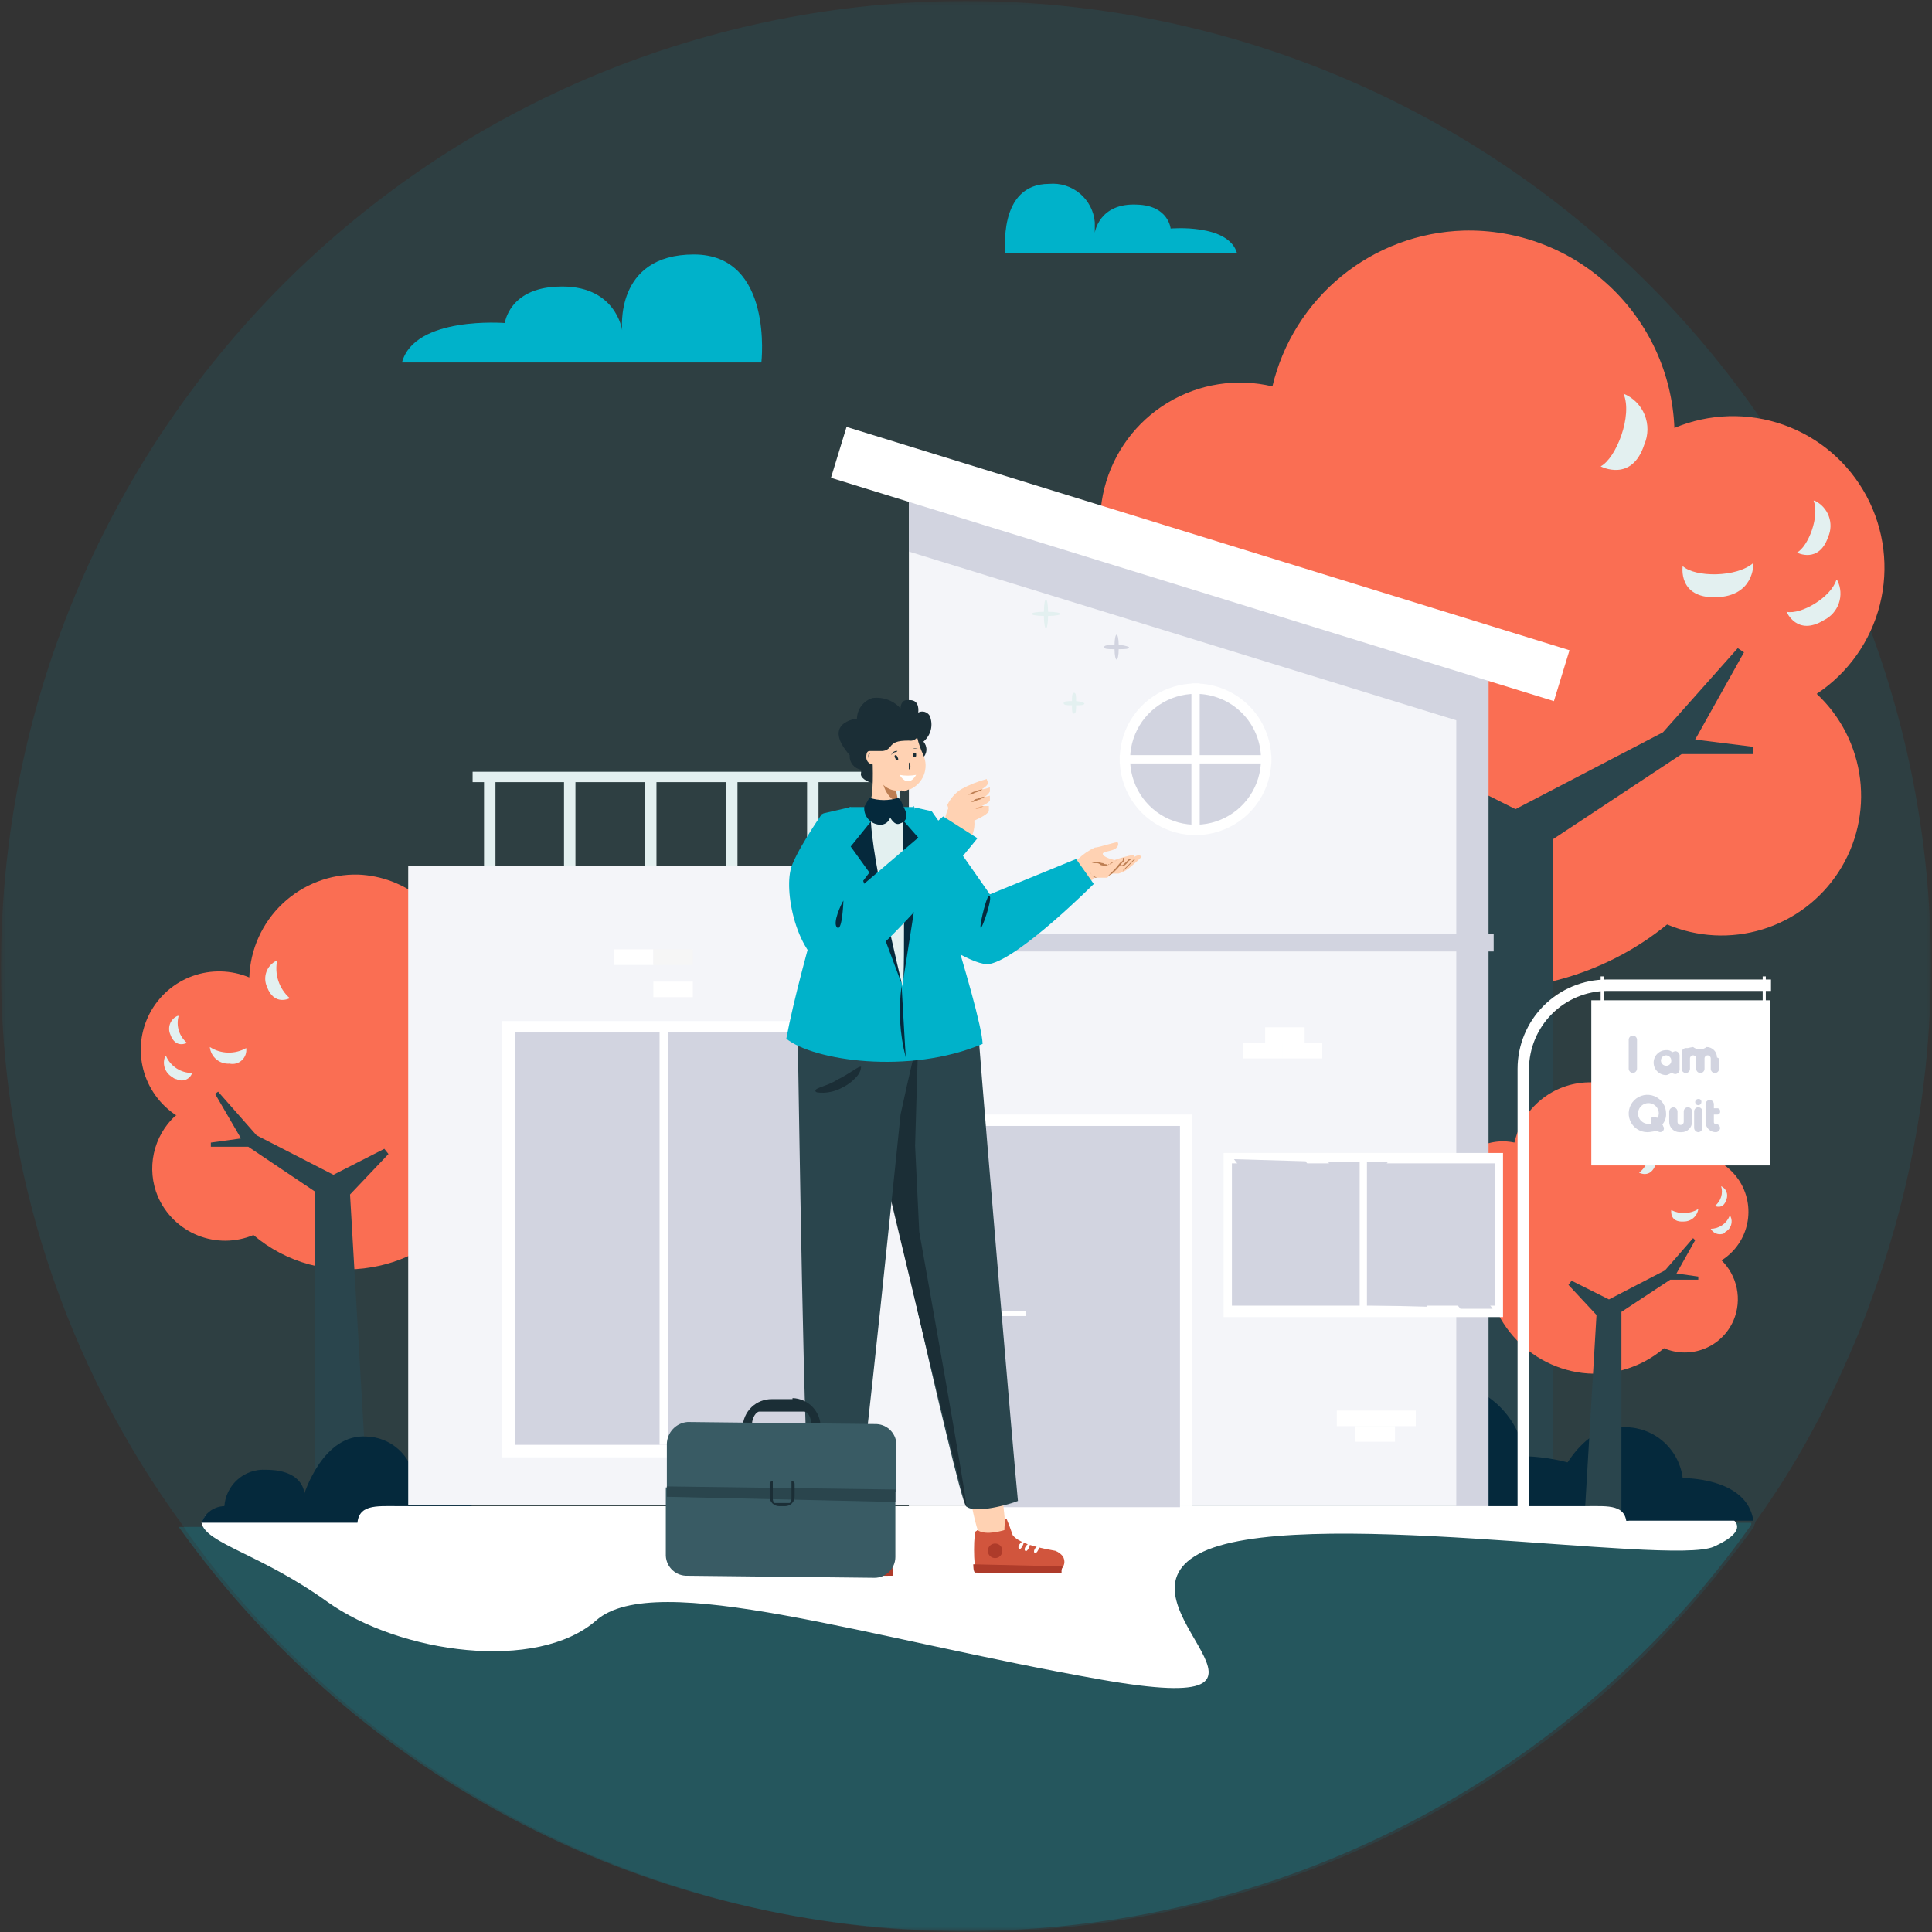 <svg width="186" height="186" viewBox="0 0 186 186" fill="none" xmlns="http://www.w3.org/2000/svg">
<rect x="0" y="0" width="186" height="186" fill="#333333" stroke="none"/>
<g clip-path="url(#clip0_3_5348)">
<mask id="mask0_3_5348" style="mask-type:luminance" maskUnits="userSpaceOnUse" x="0" y="0" width="186" height="186">
<path d="M186 0H0V186H186V0Z" fill="white"/>
</mask>
<g mask="url(#mask0_3_5348)">
<path opacity="0.1" d="M185.9 93C185.896 103.526 184.104 113.974 180.6 123.9C180.3 124.7 180 125.6 179.7 126.4C179 128.3 178.2 130.1 177.4 131.9C176.5 133.9 175.5 135.9 174.4 137.9C172.79 140.882 170.987 143.755 169 146.5C168.983 146.605 168.949 146.706 168.9 146.8V146.9C168.8 147.1 168.6 147.3 168.5 147.5C165.506 151.557 162.231 155.4 158.7 159L158.1 159.6C140.797 176.555 117.526 186.036 93.3 186C71.153 186.001 49.733 178.093 32.9 163.7C31.4 162.4 29.9 161 28.4 159.6L27.8 159C24.213 155.452 20.935 151.604 18 147.5C17.9 147.3 17.8 147.2 17.7 147C6.196 131.352 0.026 112.421 0.1 93C0.102 68.362 9.891 44.734 27.312 27.312C44.734 9.891 68.362 0.102 93 0.1C117.638 0.102 141.266 9.891 158.688 27.312C176.109 44.734 185.898 68.362 185.9 93Z" fill="#00B2CA"/>
<path opacity="0.2" d="M168.7 146.6H168.6V146.8C160.022 158.913 148.659 168.787 135.467 175.592C122.276 182.396 107.643 185.932 92.8 185.9C78.012 185.902 63.438 182.373 50.288 175.607C37.139 168.841 25.795 159.033 17.2 147L168.7 146.6Z" fill="#00B2CA"/>
<path d="M19.8 145.9H166.2C166.2 145.9 169.2 147 165 148.9C160.8 150.8 124.4 144.7 115.4 149.6C106.4 154.5 128.2 165.6 106 161.7C83.8 157.8 63.1 151 57.4 156C51.7 161 38.5 159.2 31.5 154.2C25.1 149.6 19.8 148.6 19.4 146.6C19.521 146.36 19.655 146.126 19.8 145.9Z" fill="white"/>
<path d="M174.9 66.8C177.926 64.794 180.095 61.732 180.983 58.211C181.871 54.691 181.413 50.966 179.7 47.765C177.987 44.564 175.142 42.117 171.72 40.903C168.299 39.689 164.548 39.795 161.2 41.2C160.993 36 158.747 31.091 154.948 27.535C151.149 23.98 146.102 22.063 140.9 22.2C136.611 22.33 132.484 23.87 129.158 26.581C125.831 29.293 123.492 33.025 122.5 37.2C119.058 36.379 115.431 36.946 112.403 38.779C109.376 40.612 107.192 43.563 106.325 46.994C105.457 50.425 105.976 54.06 107.768 57.111C109.56 60.163 112.481 62.386 115.9 63.3C115.303 66.859 115.414 70.502 116.228 74.018C117.041 77.534 118.541 80.856 120.64 83.791C122.74 86.727 125.398 89.219 128.463 91.126C131.528 93.032 134.939 94.315 138.5 94.9C142.376 95.524 146.34 95.321 150.131 94.304C153.923 93.287 157.457 91.48 160.5 89C163.408 90.232 166.657 90.4 169.677 89.475C172.697 88.55 175.294 86.591 177.013 83.941C178.732 81.291 179.462 78.121 179.076 74.986C178.689 71.851 177.211 68.953 174.9 66.8Z" fill="#FA6E53"/>
<path d="M139.8 143.8H149.5V80.8L161.9 72.6H168.8V71.9L163.2 71.2L167.9 62.8L167.3 62.4L160.1 70.5L145.9 77.9L136.5 73.2L135.7 74.1L142.8 81.6L139.7 143.9L139.8 143.8Z" fill="#2A454D"/>
<path d="M156.3 37.9C157.2 40 155.6 44.1 154.1 44.9C154.1 44.9 157.1 46.5 158.3 42.8C158.496 42.348 158.6 41.861 158.606 41.368C158.611 40.875 158.518 40.386 158.331 39.929C158.145 39.472 157.869 39.058 157.521 38.709C157.172 38.361 156.757 38.086 156.3 37.9Z" fill="#E3F0F0"/>
<path d="M174.6 48.2C175.2 49.7 174.1 52.6 173 53.2C173 53.2 175.1 54.3 176 51.7C176.283 51.062 176.305 50.339 176.062 49.685C175.819 49.032 175.33 48.498 174.7 48.2H174.6Z" fill="#E3F0F0"/>
<path d="M176.8 55.8C176.3 57.5 173.4 59.2 172 58.9C172 58.9 173 61.3 175.6 59.7C176.276 59.368 176.792 58.781 177.035 58.069C177.279 57.356 177.23 56.576 176.9 55.9L176.8 55.8Z" fill="#E3F0F0"/>
<path d="M168.8 54.2C167.2 55.6 163.2 55.6 162 54.5C162 54.5 161.5 57.6 165.2 57.5C168.9 57.4 168.8 54.3 168.8 54.3V54.2Z" fill="#E3F0F0"/>
<path d="M138.1 146.4C138.68 145.785 139.46 145.395 140.3 145.3C140.389 144.137 140.931 143.055 141.811 142.288C142.69 141.521 143.835 141.13 145 141.2C149.4 141.3 149.4 143.9 149.4 143.9C149.4 143.9 151.6 137 156.5 137.4C157.854 137.413 159.158 137.917 160.169 138.818C161.18 139.719 161.831 140.956 162 142.3C162 142.3 168.2 142.2 168.8 146.4H138.1Z" fill="#05293C"/>
<path d="M111.4 146.4C111.765 145.767 112.29 145.24 112.921 144.872C113.553 144.504 114.269 144.306 115 144.3C115 144.3 115.5 138.1 122 138.3C128.5 138.5 128.4 142.4 128.4 142.4C128.4 142.4 131.7 132.4 138.9 133C140.846 133.101 142.698 133.874 144.138 135.187C145.579 136.5 146.519 138.271 146.8 140.2C146.8 140.2 156.1 140.2 156.8 146.4H111.4Z" fill="#05293C"/>
<path d="M165.8 121.3C166.415 120.903 166.945 120.388 167.36 119.785C167.774 119.182 168.064 118.502 168.213 117.785C168.362 117.068 168.367 116.329 168.227 115.611C168.087 114.892 167.806 114.209 167.4 113.6C166.677 112.525 165.608 111.731 164.371 111.349C163.134 110.967 161.803 111.02 160.6 111.5C160.533 109.516 159.687 107.638 158.246 106.272C156.806 104.906 154.885 104.161 152.9 104.2C151.24 104.238 149.64 104.829 148.353 105.88C147.067 106.931 146.169 108.381 145.8 110C144.462 109.707 143.062 109.952 141.902 110.681C140.742 111.411 139.916 112.567 139.6 113.9C139.303 115.184 139.512 116.534 140.182 117.669C140.852 118.804 141.932 119.639 143.2 120C142.76 122.742 143.415 125.547 145.023 127.81C146.632 130.074 149.066 131.614 151.8 132.1C153.283 132.359 154.805 132.286 156.257 131.889C157.709 131.491 159.056 130.778 160.2 129.8C160.817 130.063 161.48 130.202 162.151 130.208C162.822 130.215 163.487 130.089 164.11 129.839C164.732 129.588 165.299 129.217 165.777 128.747C166.256 128.277 166.638 127.717 166.9 127.1C167.31 126.125 167.415 125.049 167.2 124.014C166.986 122.978 166.463 122.032 165.7 121.3H165.8Z" fill="#FA6E53"/>
<path d="M152.4 146.9H156.1V126.3L160.8 123.2H163.5V122.9L161.4 122.6L163.2 119.4L163 119.2L160.3 122.3L154.9 125.1L151.3 123.3L151 123.7L153.7 126.6L152.5 146.9H152.4Z" fill="#2A454D"/>
<path d="M158.7 110.2C158.831 110.689 158.815 111.205 158.655 111.685C158.495 112.165 158.198 112.587 157.8 112.9C157.8 112.9 158.9 113.5 159.4 112.1C159.54 111.753 159.546 111.366 159.417 111.015C159.288 110.663 159.032 110.373 158.7 110.2Z" fill="#E3F0F0"/>
<path d="M165.7 114.2C165.803 114.54 165.801 114.904 165.694 115.243C165.587 115.582 165.38 115.881 165.1 116.1C165.1 116.1 165.9 116.5 166.2 115.5C166.304 115.261 166.31 114.991 166.217 114.747C166.123 114.504 165.937 114.308 165.7 114.2Z" fill="#E3F0F0"/>
<path d="M166.5 117.1C166.349 117.453 166.099 117.755 165.779 117.968C165.459 118.181 165.084 118.297 164.7 118.3C164.804 118.492 164.967 118.645 165.166 118.735C165.365 118.825 165.587 118.848 165.8 118.8C165.863 118.796 165.925 118.776 165.977 118.741C166.03 118.706 166.072 118.657 166.1 118.6C166.362 118.464 166.561 118.231 166.654 117.951C166.747 117.671 166.728 117.366 166.6 117.1H166.5Z" fill="#E3F0F0"/>
<path d="M163.5 116.4C163.111 116.636 162.668 116.769 162.213 116.787C161.758 116.804 161.306 116.706 160.9 116.5C160.9 116.5 160.7 117.7 162.1 117.6C162.439 117.603 162.768 117.484 163.025 117.263C163.283 117.042 163.452 116.736 163.5 116.4Z" fill="#E3F0F0"/>
<path d="M17 107.4C15.418 106.377 14.275 104.799 13.798 102.976C13.32 101.153 13.542 99.217 14.42 97.55C15.298 95.882 16.767 94.604 18.54 93.965C20.313 93.327 22.261 93.375 24 94.1C24.09 91.398 25.245 88.842 27.211 86.988C29.178 85.133 31.798 84.131 34.5 84.2C36.727 84.294 38.863 85.104 40.593 86.509C42.322 87.914 43.552 89.84 44.1 92C45.887 91.595 47.762 91.906 49.323 92.866C50.884 93.826 52.007 95.359 52.451 97.137C52.895 98.915 52.626 100.796 51.701 102.378C50.776 103.96 49.268 105.116 47.5 105.6C48.117 109.325 47.232 113.144 45.039 116.218C42.846 119.292 39.524 121.371 35.8 122C33.789 122.353 31.724 122.258 29.754 121.723C27.784 121.187 25.955 120.223 24.4 118.9C22.688 119.616 20.763 119.629 19.041 118.937C17.32 118.244 15.94 116.902 15.2 115.2C14.645 113.883 14.51 112.427 14.814 111.031C15.118 109.634 15.847 108.366 16.9 107.4H17Z" fill="#FA6E53"/>
<path d="M35.3 142.7H30.3V114.7L23.9 110.4H20.3V110L23.2 109.6L20.7 105.3L21 105.1L24.7 109.3L32.1 113.1L37 110.6L37.4 111.1L33.7 115L35.3 142.6V142.7Z" fill="#2A454D"/>
<path d="M26.7 92.4C26.549 93.068 26.581 93.764 26.792 94.415C27.003 95.066 27.386 95.648 27.9 96.1C27.9 96.1 26.4 96.9 25.7 95C25.498 94.548 25.479 94.035 25.646 93.569C25.814 93.103 26.156 92.719 26.6 92.5L26.7 92.4Z" fill="#E3F0F0"/>
<path d="M17.2 97.8C17.068 98.264 17.073 98.757 17.215 99.218C17.358 99.68 17.63 100.09 18 100.4C18 100.4 16.9 101 16.4 99.6C16.326 99.436 16.286 99.259 16.282 99.079C16.277 98.9 16.308 98.721 16.373 98.553C16.439 98.386 16.536 98.233 16.661 98.104C16.786 97.974 16.935 97.871 17.1 97.8H17.2Z" fill="#E3F0F0"/>
<path d="M16 101.7C16.219 102.179 16.571 102.584 17.014 102.868C17.458 103.152 17.974 103.302 18.5 103.3C18.45 103.445 18.369 103.577 18.264 103.688C18.158 103.799 18.029 103.886 17.887 103.943C17.745 104 17.592 104.025 17.439 104.018C17.286 104.011 17.136 103.97 17 103.9C16.85 103.875 16.71 103.805 16.6 103.7C16.258 103.511 15.998 103.202 15.869 102.833C15.74 102.465 15.751 102.061 15.9 101.7H16Z" fill="#E3F0F0"/>
<path d="M20.2 100.8C20.719 101.134 21.319 101.319 21.936 101.337C22.553 101.355 23.163 101.204 23.7 100.9C23.732 101.113 23.711 101.331 23.64 101.534C23.569 101.738 23.45 101.921 23.292 102.068C23.135 102.216 22.945 102.323 22.737 102.381C22.529 102.438 22.311 102.445 22.1 102.4C21.637 102.433 21.18 102.285 20.825 101.986C20.47 101.687 20.246 101.262 20.2 100.8Z" fill="#E3F0F0"/>
<path d="M45.6 146.6H19.4C19.559 146.14 19.855 145.74 20.249 145.454C20.642 145.168 21.114 145.01 21.6 145C21.673 144.008 22.134 143.085 22.882 142.43C23.631 141.775 24.607 141.441 25.6 141.5C29.3 141.5 29.3 143.8 29.3 143.8C29.3 143.8 31.1 138 35.3 138.3C36.426 138.335 37.504 138.765 38.345 139.514C39.186 140.264 39.736 141.285 39.9 142.4C39.9 142.4 45.9 142.4 45.7 146.6H45.6Z" fill="#05293C"/>
<path d="M147.2 146.4H146.1V102.9C146.1 100.619 147.006 98.432 148.619 96.819C150.232 95.206 152.419 94.3 154.7 94.3H170.5V95.4H154.7C152.715 95.414 150.816 96.209 149.413 97.612C148.009 99.016 147.214 100.915 147.2 102.9V146.4Z" fill="white"/>
<path d="M154.4 94H154.1V96.8H154.4V94Z" fill="white"/>
<path d="M170 94H169.7V96.8H170V94Z" fill="white"/>
<path d="M170.4 96.3H153.2V112.2H170.4V96.3Z" fill="white"/>
<path d="M105.7 83.4H39.3V144.9H105.7V83.4Z" fill="#F4F5F9"/>
<path d="M143.3 145H87.5V44.6L143.3 61.8V145Z" fill="#F4F5F9"/>
<path d="M140.2 60.8V145H143.3V61.7L140.2 60.7V60.8Z" fill="url(#paint0_linear_3_5348)"/>
<path d="M143.3 61.7V70.3L87.5 53.1V44.5L143.3 61.7Z" fill="url(#paint1_linear_3_5348)"/>
<path d="M152.8 145H38.3C36.2 145 34.4 144.8 34.4 146.9H156.6C156.6 144.8 154.9 145 152.7 145H152.8Z" fill="white"/>
<path d="M117.8 111V126.8H144.7V111H117.8Z" fill="white"/>
<path d="M143.9 112V125.7H118.6V112H143.9Z" fill="url(#paint2_linear_3_5348)"/>
<path d="M133.5 112L143.7 126H140.6L135.4 119.6L137.4 125.8L129.4 125.6L118.8 111.6L125.7 111.8L130.4 118.8L127.9 111.9H133.6L133.5 112Z" fill="url(#paint3_linear_3_5348)"/>
<path d="M131.6 111.2V126.4H130.9V111.2H131.6Z" fill="white"/>
<path d="M79.5 140.3H48.3V98.3H79.5V140.3Z" fill="white"/>
<path d="M78.3 99.4H49.6V139.1H78.3V99.4Z" fill="url(#paint4_linear_3_5348)"/>
<path d="M64.3 139.1H63.5V98.5H64.3V139.1Z" fill="white"/>
<path d="M62.9 94.5H66.7V96H62.9V94.5Z" fill="white"/>
<path d="M59.1 91.4V92.9H62.9V91.4H59.1Z" fill="white"/>
<path d="M62.9 91.4H66.7V92.9H62.9V91.4Z" fill="#F6F6F6"/>
<path d="M134.3 137.3H130.5V138.8H134.3V137.3Z" fill="white"/>
<path d="M132.5 135.8H128.7V137.3H132.5V135.8Z" fill="white"/>
<path d="M132.5 135.8H136.3V137.3H132.5V135.8Z" fill="white"/>
<path d="M125.6 98.9H121.8V100.4H125.6V98.9Z" fill="white"/>
<path d="M127.3 100.4H123.5V101.9H127.3V100.4Z" fill="white"/>
<path d="M123.5 100.4H119.7V101.9H123.5V100.4Z" fill="white"/>
<path d="M143.8 89.9H86.6V91.6H143.8V89.9Z" fill="url(#paint5_linear_3_5348)"/>
<path d="M47.7 83.4H46.6V74.8H47.7V83.4Z" fill="#E3F0F0"/>
<path d="M55.4 74.8H54.3V83.4H55.4V74.8Z" fill="#E3F0F0"/>
<path d="M63.2 74.8H62.1V83.4H63.2V74.8Z" fill="#E3F0F0"/>
<path d="M71 74.8H69.9V83.4H71V74.8Z" fill="#E3F0F0"/>
<path d="M78.8 74.8H77.7V83.4H78.8V74.8Z" fill="#E3F0F0"/>
<path d="M86.5 74.8H85.4V83.4H86.5V74.8Z" fill="#E1D7DB"/>
<path d="M86.6 79.4L85.5 76.1V74.8H86.6V79.4Z" fill="#E3F0F0"/>
<path d="M87.8 75.3H45.5V74.3H87.8V75.3Z" fill="#E3F0F0"/>
<path d="M149.6 67.5L80 46L81.5 41.1L151.1 62.6L149.6 67.5Z" fill="white"/>
<path d="M122.4 73.1C122.4 74.544 121.972 75.955 121.17 77.156C120.368 78.356 119.228 79.292 117.894 79.844C116.56 80.397 115.092 80.541 113.676 80.26C112.26 79.978 110.959 79.283 109.938 78.262C108.917 77.241 108.222 75.94 107.94 74.524C107.659 73.108 107.803 71.64 108.356 70.306C108.908 68.972 109.844 67.832 111.044 67.03C112.245 66.228 113.656 65.8 115.1 65.8C117.033 65.811 118.883 66.583 120.25 67.95C121.617 69.317 122.389 71.167 122.4 73.1Z" fill="white"/>
<path d="M121.4 73.1C121.4 74.346 121.031 75.564 120.338 76.6C119.646 77.636 118.662 78.444 117.511 78.92C116.36 79.397 115.093 79.522 113.871 79.279C112.649 79.036 111.526 78.436 110.645 77.555C109.764 76.674 109.164 75.551 108.921 74.329C108.678 73.107 108.803 71.84 109.28 70.689C109.756 69.538 110.564 68.554 111.6 67.862C112.636 67.169 113.854 66.8 115.1 66.8C115.928 66.796 116.749 66.957 117.515 67.272C118.281 67.588 118.977 68.052 119.562 68.638C120.148 69.223 120.612 69.919 120.927 70.685C121.243 71.451 121.403 72.272 121.4 73.1Z" fill="url(#paint6_linear_3_5348)"/>
<path d="M115.5 65.8H114.7V80.4H115.5V65.8Z" fill="white"/>
<path d="M122.4 72.7V73.5H107.8V72.7H122.4Z" fill="white"/>
<path d="M114.8 107.3H93.2V145H114.8V107.3Z" fill="white"/>
<path d="M113.6 108.4H94.3V145.1H113.6V108.4Z" fill="url(#paint7_linear_3_5348)"/>
<path d="M98.8 126.7H95.5V126.2H98.8V126.7Z" fill="white"/>
<path d="M104.4 67.7C104.149 67.58 103.877 67.512 103.6 67.5C103.6 67 103.6 66.7 103.4 66.7C103.2 66.7 103.2 67.1 103.2 67.5C102.7 67.5 102.4 67.5 102.4 67.7C102.4 67.9 102.8 67.9 103.2 67.9C103.2 68.4 103.2 68.7 103.4 68.7C103.6 68.7 103.6 68.3 103.6 67.9C104.1 67.9 104.4 67.9 104.4 67.7Z" fill="#E3F0F0"/>
<path d="M102.1 59.1C102.1 59 101.6 58.9 100.9 58.9C100.9 58.2 100.8 57.7 100.7 57.7C100.6 57.7 100.5 58.2 100.5 58.9C99.8 58.9 99.3 59 99.3 59.1C99.3 59.2 99.8 59.3 100.5 59.3C100.5 60 100.6 60.5 100.7 60.5C100.8 60.5 100.9 60 100.9 59.3C101.6 59.3 102.1 59.2 102.1 59.1Z" fill="#E3F0F0"/>
<path d="M108.7 62.3C108.385 62.163 108.044 62.095 107.7 62.1C107.7 61.5 107.6 61.1 107.5 61.1C107.4 61.1 107.3 61.5 107.3 62.1C106.7 62.1 106.3 62.1 106.3 62.3C106.3 62.5 106.7 62.5 107.3 62.5C107.3 63.1 107.4 63.5 107.5 63.5C107.6 63.5 107.7 63.1 107.7 62.5C108.3 62.5 108.7 62.5 108.7 62.3Z" fill="url(#paint8_linear_3_5348)"/>
<path d="M38.8 34.9H73.3C73.3 34.9 74.5 24.5 66.8 24.5C59.1 24.5 59.9 31.8 59.9 31.8C59.9 31.8 59.3 27.3 53.6 27.6C49 27.8 48.6 31.1 48.6 31.1C48.6 31.1 39.9 30.4 38.7 34.9H38.8Z" fill="#00B2CA"/>
<path d="M119 24.4H96.8C96.8 24.4 96 17.7 101 17.7C101.532 17.652 102.069 17.71 102.578 17.871C103.088 18.031 103.561 18.291 103.97 18.635C104.379 18.979 104.715 19.4 104.961 19.875C105.206 20.349 105.356 20.867 105.4 21.4V22.4C105.4 22.4 105.8 19.5 109.5 19.7C112.5 19.8 112.7 22 112.7 22C112.7 22 118.3 21.5 119.1 24.4H119Z" fill="#00B2CA"/>
<path d="M93.5 144.6C93.5 144.8 94.1 147.8 94.5 148.1C94.9 148.4 96.7 148 96.8 147.6C96.8 146.4 96.6 145.2 96.5 144L93.5 144.7V144.6Z" fill="#FFD2B3"/>
<path d="M94 147.4C93.7 147.2 93.7 151.1 94 151.2C94.3 151.3 101.4 151.5 102 151.2C102.115 151.13 102.214 151.038 102.292 150.929C102.369 150.82 102.424 150.696 102.452 150.565C102.48 150.434 102.481 150.298 102.455 150.167C102.429 150.035 102.376 149.91 102.3 149.8C102.111 149.579 101.871 149.407 101.6 149.3C100.5 149.1 98.2 148.7 97.5 147.8C97.3 147.2 97.1 146.7 96.9 146.2C96.7 146.1 96.7 147.3 96.7 147.3C96.7 147.3 94.9 147.9 94.1 147.3L94 147.4Z" fill="#D1553D"/>
<path d="M93.7 150.6C93.7 150.7 93.7 151.4 93.9 151.4C94.1 151.4 102.1 151.5 102.2 151.4C102.184 151.195 102.219 150.989 102.3 150.8L93.7 150.6Z" fill="#AE3B2A"/>
<path d="M98.1 149.1C97.9 148.9 98.3 148.4 98.5 148.4C98.7 148.4 98.3 149.3 98.1 149.1Z" fill="white"/>
<path d="M98.7 149.3C98.5 149.1 98.9 148.6 99.1 148.6C99.3 148.6 98.9 149.5 98.7 149.3Z" fill="white"/>
<path d="M99.6 149.5C99.4 149.3 99.8 148.8 100 148.8C100.2 148.8 99.8 149.7 99.6 149.5Z" fill="white"/>
<path d="M96.5 149.3C96.5 149.438 96.459 149.574 96.382 149.689C96.305 149.804 96.196 149.894 96.068 149.947C95.94 150 95.799 150.013 95.663 149.986C95.528 149.959 95.403 149.893 95.305 149.795C95.207 149.697 95.141 149.572 95.114 149.436C95.087 149.301 95.1 149.16 95.153 149.032C95.206 148.904 95.296 148.795 95.411 148.718C95.526 148.641 95.662 148.6 95.8 148.6C95.893 148.598 95.985 148.614 96.07 148.649C96.156 148.683 96.234 148.735 96.3 148.8C96.365 148.866 96.417 148.944 96.451 149.029C96.486 149.115 96.502 149.207 96.5 149.3Z" fill="#AE3B2A"/>
<path d="M94.2 99.6C94.9 108.7 97.6 140.5 98 144.5C97.3 144.8 93.8 145.8 93 145C92.2 144.2 83 102.5 82.4 99.7H94.2V99.6Z" fill="#2A454D"/>
<path d="M88.4 100.1L88.1 110.3L88.5 118.6C88.5 118.6 93.5 146.5 93 145C90.7 136.6 82.5 101.6 82 99.7L88.3 100.2L88.4 100.1Z" fill="#1B2E36"/>
<path d="M79.9 147.1C78.9 147.1 78 147.1 78 147.5C77.959 148.803 78.026 150.108 78.2 151.4C78.4 151.5 85 151.4 85.6 151.4C86.2 151.4 86 149.1 84 149.1L81.6 147.1H79.9Z" fill="#D1553D"/>
<path d="M78.1 150.9C78.1 150.9 80.9 151 82.5 151C83.065 150.638 83.73 150.463 84.4 150.5C84.664 150.465 84.933 150.482 85.19 150.551C85.447 150.619 85.689 150.738 85.9 150.9C85.9 150.9 86.1 151.7 85.9 151.7C85.7 151.7 78.4 151.8 78.3 151.7C78.1 151.5 78.1 150.9 78.1 150.9Z" fill="#AE3B2A"/>
<path d="M78.1 143.7C78.1 143.9 78.3 146.9 78.3 147.7C78.7 148.1 81 148.2 81.2 147.8C81.2 147.1 81.5 143.7 81.5 143.7H78.1Z" fill="#FFD2B3"/>
<path d="M79.2 148.2C79 148 78.9 146.6 79.5 146.2C80.1 145.8 81.1 145.8 81.3 146.2C81.572 146.836 81.74 147.511 81.8 148.2C81.8 148.5 79.6 148.9 79.1 148.2H79.2Z" fill="#D1553D"/>
<path d="M81 150.2C81.414 149.82 81.906 149.534 82.441 149.361C82.976 149.189 83.542 149.134 84.1 149.2C83.776 148.988 83.401 148.866 83.014 148.849C82.627 148.831 82.242 148.918 81.9 149.1C80.8 149.5 81 150.2 81 150.2Z" fill="#AE3B2A"/>
<path d="M78.8 149.9C79.076 149.9 79.3 149.587 79.3 149.2C79.3 148.813 79.076 148.5 78.8 148.5C78.524 148.5 78.3 148.813 78.3 149.2C78.3 149.587 78.524 149.9 78.8 149.9Z" fill="#AE3B2A"/>
<path d="M81.3 148.8C81.6 148.6 83 148.6 82.7 148.4C82.4 148.2 81.3 148.4 81.3 148.7V148.8Z" fill="white"/>
<path d="M80.9 148.4C81.2 148.2 82.6 148.2 82.3 148C82 147.8 80.9 148 80.9 148.3V148.4Z" fill="white"/>
<path d="M80.5 147.9C80.8 147.7 82.2 147.7 81.9 147.5C81.6 147.3 80.5 147.5 80.5 147.8V147.9Z" fill="white"/>
<path d="M88.2 100.8C87.8 102.2 86.7 107.3 86.7 107.3C86.7 107.3 82.9 144.4 82.6 144.7C82.2 145.2 79.7 145.5 78 144.7C77.4 143.3 76.9 104.1 76.8 100.1L88.2 100.8Z" fill="#2A454D"/>
<path d="M78.5 105C78.5 104.7 79.6 104.6 80.7 103.9C81.9 103.3 82.7 102.6 82.9 102.7C82.882 102.991 82.777 103.269 82.6 103.5C82.194 104.005 81.682 104.415 81.1 104.7C80.547 105.004 79.931 105.175 79.3 105.2C78.8 105.2 78.5 105.2 78.5 105Z" fill="#1B2E36"/>
<path d="M103.8 82.7C104.267 82.245 104.808 81.873 105.4 81.6C105.8 81.6 107.5 81 107.6 81.1C107.7 81.2 107.7 81.6 107.2 81.8C106.7 82 106 82 106.2 82.3C106.4 82.6 107.3 82.8 107.3 82.8C107.886 82.587 108.488 82.42 109.1 82.3C109.154 82.354 109.19 82.424 109.2 82.5C109.5 82.3 109.8 82.3 109.9 82.5C109.9 82.5 109.4 83 108.9 83.4C108.562 83.726 108.15 83.966 107.7 84.1H107L106.6 84.5H105.4L104.4 85.3L103 83.3L103.7 82.8L103.8 82.7Z" fill="#FFD2B3"/>
<path d="M105.1 83.1H105.5C105.594 83.088 105.689 83.1 105.776 83.135C105.864 83.17 105.941 83.227 106 83.3C106.108 83.299 106.214 83.335 106.3 83.4H106.5L106.8 83.2L107.1 83C107.3 83 107.5 82.8 107.7 82.7C107.808 82.7 107.914 82.665 108 82.6H108.1V82.8C108.1 82.8 108.1 82.9 107.9 83C107.7 83.2 107.5 83.5 107.3 83.7L106.9 84.1L106.7 84.3C106.777 84.293 106.848 84.257 106.9 84.2C107 84.2 107.2 84 107.4 83.8C107.624 83.588 107.825 83.354 108 83.1L108.2 82.9V82.6H108.1C107.992 82.6 107.886 82.635 107.8 82.7C107.6 82.7 107.4 82.9 107.2 83L106.9 83.2H106.7V83.3C106.623 83.293 106.552 83.257 106.5 83.2C106.446 83.207 106.391 83.201 106.339 83.184C106.287 83.167 106.239 83.138 106.2 83.1C106 83.1 105.9 83 105.7 83H105.4L105.1 83.1Z" fill="url(#paint9_linear_3_5348)"/>
<path d="M105.5 84.5C105.423 84.493 105.352 84.457 105.3 84.4C105.274 84.4 105.248 84.389 105.229 84.371C105.211 84.352 105.2 84.326 105.2 84.3C105.077 84.186 104.975 84.05 104.9 83.9C104.9 84 105.1 84.2 105.2 84.3C105.277 84.307 105.348 84.343 105.4 84.4L105.6 84.5H105.5Z" fill="url(#paint10_linear_3_5348)"/>
<path d="M107.9 83.3H108C108.1 83.3 108.2 83.2 108.3 83.1L108.5 82.9L108.7 82.7H109.2L109 82.9L108.4 83.5L108.1 83.8H108.2L108.5 83.5L109.1 82.9L109.3 82.7H109.1C109.046 82.693 108.991 82.699 108.939 82.716C108.887 82.733 108.839 82.762 108.8 82.8C108.8 82.8 108.6 82.9 108.6 83L108.4 83.2C108.4 83.2 108.2 83.4 108.1 83.4H108L107.9 83.3Z" fill="url(#paint11_linear_3_5348)"/>
<path d="M87.9 77.7L89.7 78.1L95.3 86.1L103.6 82.7L105.3 85.1C105.3 85.1 98.2 92.2 95.3 92.8C93.9 93.1 90 90.4 90 90.4L88 77.6L87.9 77.7Z" fill="#00B2CA"/>
<path d="M95.3 86.3C95.1 85.7 94.3 89 94.4 89.3C94.5 89.6 95.5 86.7 95.3 86.3Z" fill="#05293C"/>
<path d="M87.9 77.7H81.8C81.8 77.7 77.1 92.5 75.7 100C78.3 102.1 87.5 103.5 94.6 100.5C94.5 97.3 88 77.7 88 77.7H87.9Z" fill="#00B2CA"/>
<path d="M84 78.8L86.8 94.7L83.1 84.8L83.7 84L81.9 81.5L84 78.9V78.8Z" fill="#05293C"/>
<path d="M86.7 78.6L86.9 94.7L88.5 84.5L87.6 83.5L88.9 81.2L86.7 78.7V78.6Z" fill="#05293C"/>
<path d="M83.9 77.8H86.9C86.9 77.8 87.2 93.9 86.9 95C86.9 95 83.3 80.4 83.9 77.8Z" fill="#E3F0F0"/>
<path d="M82.5 69.2C82.507 68.751 82.657 68.316 82.926 67.957C83.195 67.598 83.571 67.333 84 67.2C84.498 67.135 85.003 67.192 85.474 67.367C85.944 67.541 86.365 67.827 86.7 68.2C86.7 67.8 86.9 67.4 87.3 67.4H87.6C88.6 67.4 88.4 68.6 88.4 68.6C88.587 68.5 88.805 68.475 89.01 68.531C89.214 68.587 89.39 68.719 89.5 68.9C89.683 69.326 89.724 69.799 89.616 70.25C89.507 70.7 89.257 71.104 88.9 71.4C89.001 71.51 89.078 71.64 89.128 71.781C89.177 71.922 89.198 72.072 89.189 72.221C89.18 72.37 89.14 72.516 89.073 72.65C89.007 72.784 88.914 72.903 88.8 73C88.583 73.2 88.296 73.308 88 73.3C87.989 73.454 87.945 73.605 87.871 73.741C87.798 73.877 87.696 73.996 87.574 74.091C87.451 74.185 87.31 74.252 87.159 74.289C87.009 74.325 86.852 74.329 86.7 74.3H86.5C86.474 74.697 86.335 75.079 86.1 75.4C85.5 76 82.6 75.3 82.9 74.4V74.1C82.591 74.052 82.31 73.894 82.108 73.655C81.906 73.416 81.796 73.113 81.8 72.8V72.7C79.1 69.6 82.4 69.2 82.4 69.2H82.5Z" fill="#1B2E36"/>
<path d="M83.4 71.4C82.7 71.8 83.1 74.5 84.3 74.6C84.785 73.86 85.156 73.051 85.4 72.2C85.4 72.2 83.9 71.1 83.4 71.3V71.4Z" fill="#1B2E36"/>
<path d="M83.9 73.1L86.2 74.6C86.145 75.478 86.247 76.358 86.5 77.2C86.621 77.338 86.688 77.516 86.688 77.7C86.688 77.884 86.621 78.062 86.5 78.2C86.392 78.254 86.291 78.321 86.2 78.4C85.1 78.8 84.3 78.2 83.6 77.3C84.2 77.3 84 73.1 84 73.1H83.9Z" fill="#FFD2B3"/>
<path d="M86.6 77.3C85 76.8 84.9 74.8 84.9 74.8L86.3 75.7C86.253 76.251 86.357 76.804 86.6 77.3Z" fill="url(#paint12_linear_3_5348)"/>
<path d="M88.5 70.2C88.6 70.729 88.6 71.271 88.5 71.8C88.3 72.7 87.4 70.5 87.4 70.5L88.5 70.2Z" fill="#1B2E36"/>
<path d="M86.8 76.1C85.4 76.3 84.4 75.3 84.1 73.6C84.007 73.602 83.915 73.585 83.83 73.551C83.744 73.517 83.666 73.465 83.6 73.4C83.535 73.334 83.483 73.256 83.449 73.17C83.415 73.085 83.398 72.993 83.4 72.9C83.4 72.3 83.6 72.3 83.8 72.3H85C85.138 72.285 85.271 72.242 85.392 72.173C85.512 72.104 85.617 72.011 85.7 71.9C86 71.5 86.3 71.3 87.5 71.3C87.648 71.327 87.801 71.314 87.942 71.261C88.083 71.208 88.207 71.118 88.3 71C88.439 71.586 88.64 72.156 88.9 72.7C89.032 73.002 89.104 73.327 89.11 73.656C89.116 73.986 89.057 74.314 88.937 74.62C88.816 74.927 88.635 75.207 88.406 75.444C88.177 75.68 87.903 75.87 87.6 76C87.4 76 87.3 76.1 87.1 76.2L86.8 76.1Z" fill="#FFD2B3"/>
<path d="M86.4 72.3C86.269 72.283 86.135 72.314 86.025 72.387C85.915 72.461 85.835 72.572 85.8 72.7C85.847 72.608 85.919 72.531 86.007 72.478C86.095 72.425 86.197 72.398 86.3 72.4L86.4 72.3Z" fill="#1B2E36"/>
<path d="M87.5 74.1C87.547 74.055 87.585 74.001 87.611 73.94C87.637 73.88 87.65 73.815 87.65 73.75C87.65 73.684 87.637 73.62 87.611 73.559C87.585 73.499 87.547 73.445 87.5 73.4V74V74.1Z" fill="#1B2E36"/>
<path d="M83.7 72.6C83.7 72.7 83.6 72.9 83.6 73V72.7C83.603 72.648 83.626 72.599 83.662 72.562C83.699 72.526 83.748 72.503 83.8 72.5L83.7 72.6Z" fill="#1B2E36"/>
<path d="M86.2 73C86.204 73.052 86.226 73.101 86.263 73.138C86.299 73.174 86.348 73.196 86.4 73.2C86.5 73.2 86.5 73 86.4 72.9C86.397 72.848 86.374 72.799 86.338 72.762C86.301 72.726 86.252 72.704 86.2 72.7C86.1 72.7 86.1 72.9 86.2 73Z" fill="#1B2E36"/>
<path d="M88.4 72.1C88.326 72.05 88.239 72.023 88.15 72.023C88.061 72.023 87.974 72.05 87.9 72.1C88 72.1 88.2 72 88.4 72.1Z" fill="#1B2E36"/>
<path d="M87.9 72.7C87.9 72.8 87.9 72.9 88 72.9C88.1 72.9 88.2 72.9 88.2 72.7C88.2 72.5 88.2 72.5 88.1 72.5C88 72.5 87.9 72.5 87.9 72.7Z" fill="#1B2E36"/>
<path d="M86.6 74.6C87.129 74.7 87.671 74.7 88.2 74.6C88.2 74.6 87.5 76 86.6 74.6Z" fill="white"/>
<path d="M83.2 77.7L83.7 76.8C84.609 77.1 85.591 77.1 86.5 76.8C86.691 76.996 86.828 77.237 86.9 77.5C86.9 77.6 87.9 78.9 86.6 79.3C86.1 79.5 85.7 78.7 85.7 78.7C85.644 78.897 85.527 79.072 85.365 79.198C85.203 79.324 85.005 79.395 84.8 79.4C84.589 79.403 84.38 79.363 84.185 79.284C83.989 79.204 83.812 79.086 83.663 78.937C83.514 78.788 83.396 78.611 83.316 78.415C83.237 78.22 83.197 78.011 83.2 77.8V77.7Z" fill="#05293C"/>
<path d="M86.8 94.9C86.8 94.9 87.2 101.9 87.2 101.8C86.617 99.548 86.481 97.204 86.8 94.9Z" fill="#05293C"/>
<path d="M91.2 77.5C91.49 76.892 91.939 76.374 92.5 76C93.289 75.564 94.129 75.228 95 75C95 75.1 95.1 75.2 95.1 75.4C95.1 75.6 94.8 75.8 94.5 76C94.775 75.972 95.044 75.904 95.3 75.8V76.2C95.187 76.413 95.013 76.587 94.8 76.7C94.97 76.688 95.138 76.654 95.3 76.6V77.1C95.073 77.323 94.8 77.494 94.5 77.6H95.2V78.1C95 78.5 93.8 79 93.8 79C93.845 79.419 93.796 79.842 93.658 80.24C93.519 80.637 93.295 80.999 93 81.3C92.258 80.75 91.557 80.149 90.9 79.5C90.926 78.913 91.062 78.337 91.3 77.8L91.2 77.5Z" fill="#FFD2B3"/>
<path d="M93.2 76.5H93.4C93.576 76.46 93.745 76.393 93.9 76.3C94.15 76.243 94.387 76.141 94.6 76C94.356 76.02 94.118 76.088 93.9 76.2C93.7 76.2 93.6 76.3 93.4 76.4C93.324 76.41 93.254 76.446 93.2 76.5Z" fill="url(#paint13_linear_3_5348)"/>
<path d="M93.5 77.2H93.7L94.2 77C94.4 77 94.6 76.8 94.8 76.7C94.556 76.72 94.318 76.788 94.1 76.9C94.023 76.901 93.947 76.92 93.877 76.955C93.808 76.989 93.748 77.039 93.7 77.1C93.624 77.11 93.554 77.146 93.5 77.2Z" fill="url(#paint14_linear_3_5348)"/>
<path d="M93.9 77.9C94.192 77.891 94.474 77.785 94.7 77.6C94.408 77.609 94.126 77.715 93.9 77.9Z" fill="url(#paint15_linear_3_5348)"/>
<path d="M79.1 78.4C79.1 78.4 76.4 82.3 76.1 83.8C75.5 86.5 77 93.1 80.8 93.7C83.4 94.1 94.1 80.7 94.1 80.7L90.8 78.6L81.3 86.7L81.9 77.7L79.3 78.3L79.1 78.4Z" fill="#00B2CA"/>
<path d="M81.2 86.7C81 87 80.1 88.9 80.6 89.3C81.1 89.7 81.2 86.7 81.2 86.7Z" fill="#05293C"/>
<path d="M76.3 134.7H74.3C73.573 134.693 72.871 134.972 72.348 135.477C71.824 135.982 71.52 136.673 71.5 137.4V141.2C71.5 141.439 71.595 141.668 71.764 141.836C71.932 142.005 72.161 142.1 72.4 142.1V137.1C72.4 136.5 72.8 135.9 73.1 135.9H77.4C77.8 135.9 78.1 136.5 78.1 137.1V142.1C78.218 142.1 78.335 142.077 78.445 142.031C78.554 141.986 78.653 141.92 78.737 141.836C78.82 141.753 78.886 141.654 78.931 141.544C78.977 141.435 79 141.318 79 141.2V137.4C79.007 136.672 78.728 135.971 78.223 135.448C77.718 134.924 77.027 134.62 76.3 134.6V134.7Z" fill="#1B2E36"/>
<path d="M86.3 139.2V143.6L64.2 143.4V139C64.215 138.465 64.427 137.953 64.796 137.566C65.166 137.178 65.666 136.941 66.2 136.9L84.4 137.1C84.93 137.129 85.427 137.365 85.782 137.759C86.138 138.152 86.324 138.67 86.3 139.2Z" fill="#395B64"/>
<path d="M86.2 143.5V149.9C86.198 150.43 85.987 150.938 85.612 151.312C85.238 151.687 84.73 151.898 84.2 151.9L66 151.7C65.47 151.671 64.974 151.434 64.618 151.041C64.262 150.648 64.076 150.13 64.1 149.6V143.2L86.1 143.4L86.2 143.5Z" fill="#395B64"/>
<path d="M86.2 144.6L64.2 144.1V143.1L86.2 143.4V144.5V144.6Z" fill="#2A454D"/>
<path d="M74.9 145H75.6C75.839 145 76.068 144.905 76.236 144.736C76.405 144.568 76.5 144.339 76.5 144.1V142.9C76.506 142.859 76.502 142.818 76.489 142.779C76.476 142.739 76.454 142.704 76.425 142.675C76.396 142.646 76.361 142.624 76.321 142.611C76.282 142.598 76.241 142.594 76.2 142.6V144.3C76.2 144.5 76.1 144.7 76 144.7H74.6C74.5 144.7 74.4 144.5 74.4 144.3V142.6C74.359 142.594 74.318 142.598 74.279 142.611C74.24 142.624 74.204 142.646 74.175 142.675C74.146 142.704 74.124 142.739 74.111 142.779C74.098 142.818 74.094 142.859 74.1 142.9V144.1C74.1 144.339 74.195 144.568 74.364 144.736C74.532 144.905 74.761 145 75 145H74.9Z" fill="#1B2E36"/>
<path d="M157.2 103.3C157.096 103.293 156.999 103.249 156.925 103.175C156.851 103.101 156.807 103.004 156.8 102.9V100.1C156.8 99.994 156.842 99.892 156.917 99.817C156.992 99.742 157.094 99.7 157.2 99.7C157.306 99.7 157.408 99.742 157.483 99.817C157.558 99.892 157.6 99.994 157.6 100.1V102.9C157.593 103.004 157.549 103.101 157.475 103.175C157.402 103.249 157.304 103.293 157.2 103.3Z" fill="url(#paint16_linear_3_5348)"/>
<path d="M161.7 101.3V103C161.693 103.104 161.649 103.201 161.575 103.275C161.502 103.349 161.404 103.393 161.3 103.4C161.192 103.4 161.086 103.365 161 103.3C160.8 103.3 160.6 103.5 160.4 103.5C160.082 103.5 159.777 103.374 159.552 103.148C159.327 102.923 159.2 102.618 159.2 102.3C159.2 101.982 159.327 101.676 159.552 101.451C159.777 101.226 160.082 101.1 160.4 101.1C160.509 101.087 160.619 101.098 160.723 101.132C160.826 101.167 160.921 101.224 161 101.3C161.094 101.251 161.195 101.217 161.3 101.2C161.404 101.207 161.502 101.251 161.575 101.325C161.649 101.398 161.693 101.496 161.7 101.6V101.3ZM160.9 102.1C160.9 102.001 160.871 101.904 160.816 101.822C160.761 101.74 160.683 101.676 160.591 101.638C160.5 101.6 160.4 101.59 160.303 101.61C160.206 101.629 160.116 101.676 160.047 101.746C159.977 101.816 159.929 101.905 159.91 102.002C159.89 102.099 159.9 102.2 159.938 102.291C159.976 102.383 160.04 102.461 160.122 102.516C160.205 102.571 160.301 102.6 160.4 102.6C160.467 102.604 160.534 102.594 160.596 102.57C160.659 102.547 160.715 102.51 160.763 102.463C160.81 102.415 160.847 102.359 160.87 102.296C160.894 102.234 160.904 102.167 160.9 102.1Z" fill="url(#paint17_linear_3_5348)"/>
<path d="M165.5 101.9V102.9C165.5 103.006 165.458 103.108 165.383 103.183C165.308 103.258 165.206 103.3 165.1 103.3C164.994 103.3 164.892 103.258 164.817 103.183C164.742 103.108 164.7 103.006 164.7 102.9V101.9C164.7 101.82 164.668 101.744 164.612 101.688C164.556 101.632 164.48 101.6 164.4 101.6C164.32 101.6 164.244 101.632 164.188 101.688C164.132 101.744 164.1 101.82 164.1 101.9V102.9C164.1 103.006 164.058 103.108 163.983 103.183C163.908 103.258 163.806 103.3 163.7 103.3C163.594 103.3 163.492 103.258 163.417 103.183C163.342 103.108 163.3 103.006 163.3 102.9V101.9C163.3 101.82 163.268 101.744 163.212 101.688C163.156 101.632 163.08 101.6 163 101.6C162.92 101.6 162.844 101.632 162.788 101.688C162.732 101.744 162.7 101.82 162.7 101.9V102.9C162.7 103.006 162.658 103.108 162.583 103.183C162.508 103.258 162.406 103.3 162.3 103.3C162.194 103.3 162.092 103.258 162.017 103.183C161.942 103.108 161.9 103.006 161.9 102.9V101.3C161.907 101.196 161.951 101.098 162.025 101.025C162.099 100.951 162.196 100.907 162.3 100.9H162.5C162.665 100.857 162.832 100.823 163 100.8C163.185 100.946 163.414 101.025 163.65 101.025C163.886 101.025 164.115 100.946 164.3 100.8C164.565 100.8 164.82 100.905 165.007 101.093C165.195 101.28 165.3 101.535 165.3 101.8L165.5 101.9Z" fill="url(#paint18_linear_3_5348)"/>
<path d="M160.1 108.4C160.161 108.467 160.194 108.556 160.191 108.646C160.189 108.737 160.152 108.824 160.088 108.888C160.024 108.952 159.937 108.989 159.846 108.991C159.756 108.994 159.667 108.961 159.6 108.9H159.5C159.2 108.9 158.9 109 158.6 109C158.244 109 157.896 108.894 157.6 108.697C157.304 108.499 157.073 108.218 156.937 107.889C156.801 107.56 156.765 107.198 156.835 106.849C156.904 106.5 157.076 106.179 157.327 105.927C157.579 105.675 157.9 105.504 158.249 105.435C158.598 105.365 158.96 105.401 159.289 105.537C159.618 105.673 159.899 105.904 160.097 106.2C160.294 106.496 160.4 106.844 160.4 107.2C160.411 107.401 160.38 107.602 160.312 107.791C160.243 107.98 160.137 108.153 160 108.3H160.1V108.4ZM159 108.2C158.951 108.108 158.925 108.005 158.925 107.9C158.925 107.795 158.951 107.692 159 107.6C159.074 107.55 159.161 107.523 159.25 107.523C159.339 107.523 159.426 107.55 159.5 107.6H159.6C159.66 107.475 159.694 107.339 159.7 107.2C159.7 107.002 159.641 106.809 159.532 106.644C159.422 106.48 159.265 106.352 159.083 106.276C158.9 106.2 158.699 106.181 158.505 106.219C158.311 106.258 158.133 106.353 157.993 106.493C157.853 106.633 157.758 106.811 157.719 107.005C157.681 107.199 157.7 107.4 157.776 107.583C157.852 107.765 157.98 107.922 158.144 108.031C158.309 108.141 158.502 108.2 158.7 108.2H159Z" fill="url(#paint19_linear_3_5348)"/>
<path d="M161.7 109C161.435 109 161.181 108.895 160.993 108.707C160.805 108.52 160.7 108.265 160.7 108V107C160.707 106.896 160.751 106.798 160.825 106.725C160.899 106.651 160.996 106.607 161.1 106.6C161.204 106.607 161.302 106.651 161.375 106.725C161.449 106.798 161.493 106.896 161.5 107V108C161.5 108.08 161.532 108.156 161.588 108.212C161.644 108.268 161.721 108.3 161.8 108.3C161.88 108.3 161.956 108.268 162.012 108.212C162.068 108.156 162.1 108.08 162.1 108V107C162.1 106.894 162.142 106.792 162.217 106.717C162.292 106.642 162.394 106.6 162.5 106.6C162.606 106.6 162.708 106.642 162.783 106.717C162.858 106.792 162.9 106.894 162.9 107V108C162.9 108.265 162.795 108.52 162.607 108.707C162.42 108.895 162.165 109 161.9 109H161.7Z" fill="url(#paint20_linear_3_5348)"/>
<path d="M163.5 109C163.396 108.993 163.299 108.949 163.225 108.875C163.152 108.801 163.107 108.704 163.1 108.6V107C163.1 106.894 163.142 106.792 163.217 106.717C163.292 106.642 163.394 106.6 163.5 106.6C163.606 106.6 163.708 106.642 163.783 106.717C163.858 106.792 163.9 106.894 163.9 107V108.6C163.893 108.704 163.849 108.801 163.775 108.875C163.702 108.949 163.604 108.993 163.5 109ZM163.8 106.1C163.8 106.159 163.782 106.217 163.75 106.267C163.717 106.316 163.67 106.354 163.615 106.377C163.56 106.4 163.5 106.406 163.442 106.394C163.383 106.383 163.33 106.354 163.288 106.312C163.246 106.27 163.217 106.217 163.206 106.158C163.194 106.1 163.2 106.04 163.223 105.985C163.246 105.93 163.284 105.883 163.333 105.851C163.383 105.818 163.441 105.8 163.5 105.8C163.541 105.794 163.582 105.798 163.621 105.811C163.661 105.824 163.696 105.846 163.725 105.875C163.754 105.904 163.776 105.94 163.789 105.979C163.802 106.018 163.806 106.059 163.8 106.1Z" fill="url(#paint21_linear_3_5348)"/>
<path d="M165.6 108.6C165.593 108.704 165.549 108.801 165.475 108.875C165.402 108.949 165.304 108.993 165.2 109C164.95 109.004 164.709 108.914 164.523 108.747C164.337 108.58 164.222 108.349 164.2 108.1V106.3C164.2 106.194 164.242 106.092 164.317 106.017C164.392 105.942 164.494 105.9 164.6 105.9C164.706 105.9 164.808 105.942 164.883 106.017C164.958 106.092 165 106.194 165 106.3V106.7H165.3C165.341 106.694 165.382 106.698 165.421 106.711C165.461 106.724 165.496 106.746 165.525 106.775C165.554 106.804 165.576 106.84 165.589 106.879C165.602 106.918 165.606 106.959 165.6 107C165.606 107.041 165.602 107.082 165.589 107.121C165.576 107.16 165.554 107.196 165.525 107.225C165.496 107.254 165.461 107.276 165.421 107.289C165.382 107.302 165.341 107.306 165.3 107.3H165V108C165 108.1 165 108.2 165.2 108.2C165.304 108.207 165.402 108.251 165.475 108.325C165.549 108.398 165.593 108.496 165.6 108.6Z" fill="url(#paint22_linear_3_5348)"/>
</g>
</g>
<defs>
<linearGradient id="paint0_linear_3_5348" x1="-282.7" y1="599.967" x2="-282.297" y2="599.968" gradientUnits="userSpaceOnUse">
<stop stop-color="#F4F5F9"/>
<stop offset="1" stop-color="#D2D4E0"/>
</linearGradient>
<linearGradient id="paint1_linear_3_5348" x1="-410.515" y1="589.293" x2="-409.511" y2="589.293" gradientUnits="userSpaceOnUse">
<stop stop-color="#F4F5F9"/>
<stop offset="1" stop-color="#D2D4E0"/>
</linearGradient>
<linearGradient id="paint2_linear_3_5348" x1="-401.492" y1="575.005" x2="-400.505" y2="575.005" gradientUnits="userSpaceOnUse">
<stop stop-color="#F4F5F9"/>
<stop offset="1" stop-color="#D2D4E0"/>
</linearGradient>
<linearGradient id="paint3_linear_3_5348" x1="-400.788" y1="577.195" x2="-400.788" y2="575.899" gradientUnits="userSpaceOnUse">
<stop stop-color="#F4F5F9"/>
<stop offset="1" stop-color="#D2D4E0"/>
</linearGradient>
<linearGradient id="paint4_linear_3_5348" x1="-403.401" y1="595.015" x2="-402.396" y2="595.015" gradientUnits="userSpaceOnUse">
<stop stop-color="#F4F5F9"/>
<stop offset="1" stop-color="#D2D4E0"/>
</linearGradient>
<linearGradient id="paint5_linear_3_5348" x1="-410.697" y1="357.9" x2="-409.724" y2="357.9" gradientUnits="userSpaceOnUse">
<stop stop-color="#F4F5F9"/>
<stop offset="1" stop-color="#D2D4E0"/>
</linearGradient>
<linearGradient id="paint6_linear_3_5348" x1="-384.303" y1="572.705" x2="-383.9" y2="571.306" gradientUnits="userSpaceOnUse">
<stop stop-color="#F4F5F9"/>
<stop offset="1" stop-color="#D2D4E0"/>
</linearGradient>
<linearGradient id="paint7_linear_3_5348" x1="-396.306" y1="594.088" x2="-395.302" y2="594.088" gradientUnits="userSpaceOnUse">
<stop stop-color="#F4F5F9"/>
<stop offset="1" stop-color="#D2D4E0"/>
</linearGradient>
<linearGradient id="paint8_linear_3_5348" x1="-247.999" y1="435.399" x2="-247.001" y2="435.399" gradientUnits="userSpaceOnUse">
<stop stop-color="#F4F5F9"/>
<stop offset="1" stop-color="#D2D4E0"/>
</linearGradient>
<linearGradient id="paint9_linear_3_5348" x1="-285.8" y1="368.603" x2="-284.799" y2="368.603" gradientUnits="userSpaceOnUse">
<stop stop-color="#EDAC80"/>
<stop offset="0.3" stop-color="#E6A579"/>
<stop offset="0.7" stop-color="#D39367"/>
<stop offset="1" stop-color="#BD7E52"/>
</linearGradient>
<linearGradient id="paint10_linear_3_5348" x1="-26.5" y1="222.618" x2="-25.5" y2="222.618" gradientUnits="userSpaceOnUse">
<stop stop-color="#EDAC80"/>
<stop offset="0.3" stop-color="#E6A579"/>
<stop offset="0.7" stop-color="#D39367"/>
<stop offset="1" stop-color="#BD7E52"/>
</linearGradient>
<linearGradient id="paint11_linear_3_5348" x1="-127.162" y1="338.348" x2="-126.462" y2="338.348" gradientUnits="userSpaceOnUse">
<stop stop-color="#EDAC80"/>
<stop offset="0.3" stop-color="#E6A579"/>
<stop offset="0.7" stop-color="#D39367"/>
<stop offset="1" stop-color="#BD7E52"/>
</linearGradient>
<linearGradient id="paint12_linear_3_5348" x1="-178.899" y1="439.3" x2="-177.899" y2="439.3" gradientUnits="userSpaceOnUse">
<stop stop-color="#EDAC80"/>
<stop offset="0.3" stop-color="#E6A579"/>
<stop offset="0.7" stop-color="#D39367"/>
<stop offset="1" stop-color="#BD7E52"/>
</linearGradient>
<linearGradient id="paint13_linear_3_5348" x1="-105.1" y1="-104.2" x2="-104.101" y2="-104.2" gradientUnits="userSpaceOnUse">
<stop stop-color="#EDAC80"/>
<stop offset="0.3" stop-color="#E6A579"/>
<stop offset="0.7" stop-color="#D39367"/>
<stop offset="1" stop-color="#BD7E52"/>
</linearGradient>
<linearGradient id="paint14_linear_3_5348" x1="-91.701" y1="-177.3" x2="-90.701" y2="-177.3" gradientUnits="userSpaceOnUse">
<stop stop-color="#EDAC80"/>
<stop offset="0.3" stop-color="#E6A579"/>
<stop offset="0.7" stop-color="#D39367"/>
<stop offset="1" stop-color="#BD7E52"/>
</linearGradient>
<linearGradient id="paint15_linear_3_5348" x1="130.6" y1="-821.1" x2="131.6" y2="-821.1" gradientUnits="userSpaceOnUse">
<stop stop-color="#EDAC80"/>
<stop offset="0.3" stop-color="#E6A579"/>
<stop offset="0.7" stop-color="#D39367"/>
<stop offset="1" stop-color="#BD7E52"/>
</linearGradient>
<linearGradient id="paint16_linear_3_5348" x1="139.2" y1="486.6" x2="148.042" y2="486.461" gradientUnits="userSpaceOnUse">
<stop stop-color="#F4F5F9"/>
<stop offset="1" stop-color="#D2D4E0"/>
</linearGradient>
<linearGradient id="paint17_linear_3_5348" x1="-246.2" y1="435.166" x2="-243.646" y2="430.968" gradientUnits="userSpaceOnUse">
<stop stop-color="#F4F5F9"/>
<stop offset="1" stop-color="#D2D4E0"/>
</linearGradient>
<linearGradient id="paint18_linear_3_5348" x1="-296.402" y1="432.6" x2="-295.443" y2="428.196" gradientUnits="userSpaceOnUse">
<stop stop-color="#F4F5F9"/>
<stop offset="1" stop-color="#D2D4E0"/>
</linearGradient>
<linearGradient id="paint19_linear_3_5348" x1="-301.558" y1="489.801" x2="-299.658" y2="486.999" gradientUnits="userSpaceOnUse">
<stop stop-color="#F4F5F9"/>
<stop offset="1" stop-color="#D2D4E0"/>
</linearGradient>
<linearGradient id="paint20_linear_3_5348" x1="-220.302" y1="435.1" x2="-216.769" y2="431.203" gradientUnits="userSpaceOnUse">
<stop stop-color="#F4F5F9"/>
<stop offset="1" stop-color="#D2D4E0"/>
</linearGradient>
<linearGradient id="paint21_linear_3_5348" x1="126.6" y1="475.708" x2="135.269" y2="475.507" gradientUnits="userSpaceOnUse">
<stop stop-color="#F4F5F9"/>
<stop offset="1" stop-color="#D2D4E0"/>
</linearGradient>
<linearGradient id="paint22_linear_3_5348" x1="-131.17" y1="474.417" x2="-126.207" y2="473.711" gradientUnits="userSpaceOnUse">
<stop stop-color="#F4F5F9"/>
<stop offset="1" stop-color="#D2D4E0"/>
</linearGradient>
<clipPath id="clip0_3_5348">
<rect width="186" height="186" fill="white"/>
</clipPath>
</defs>
</svg>
